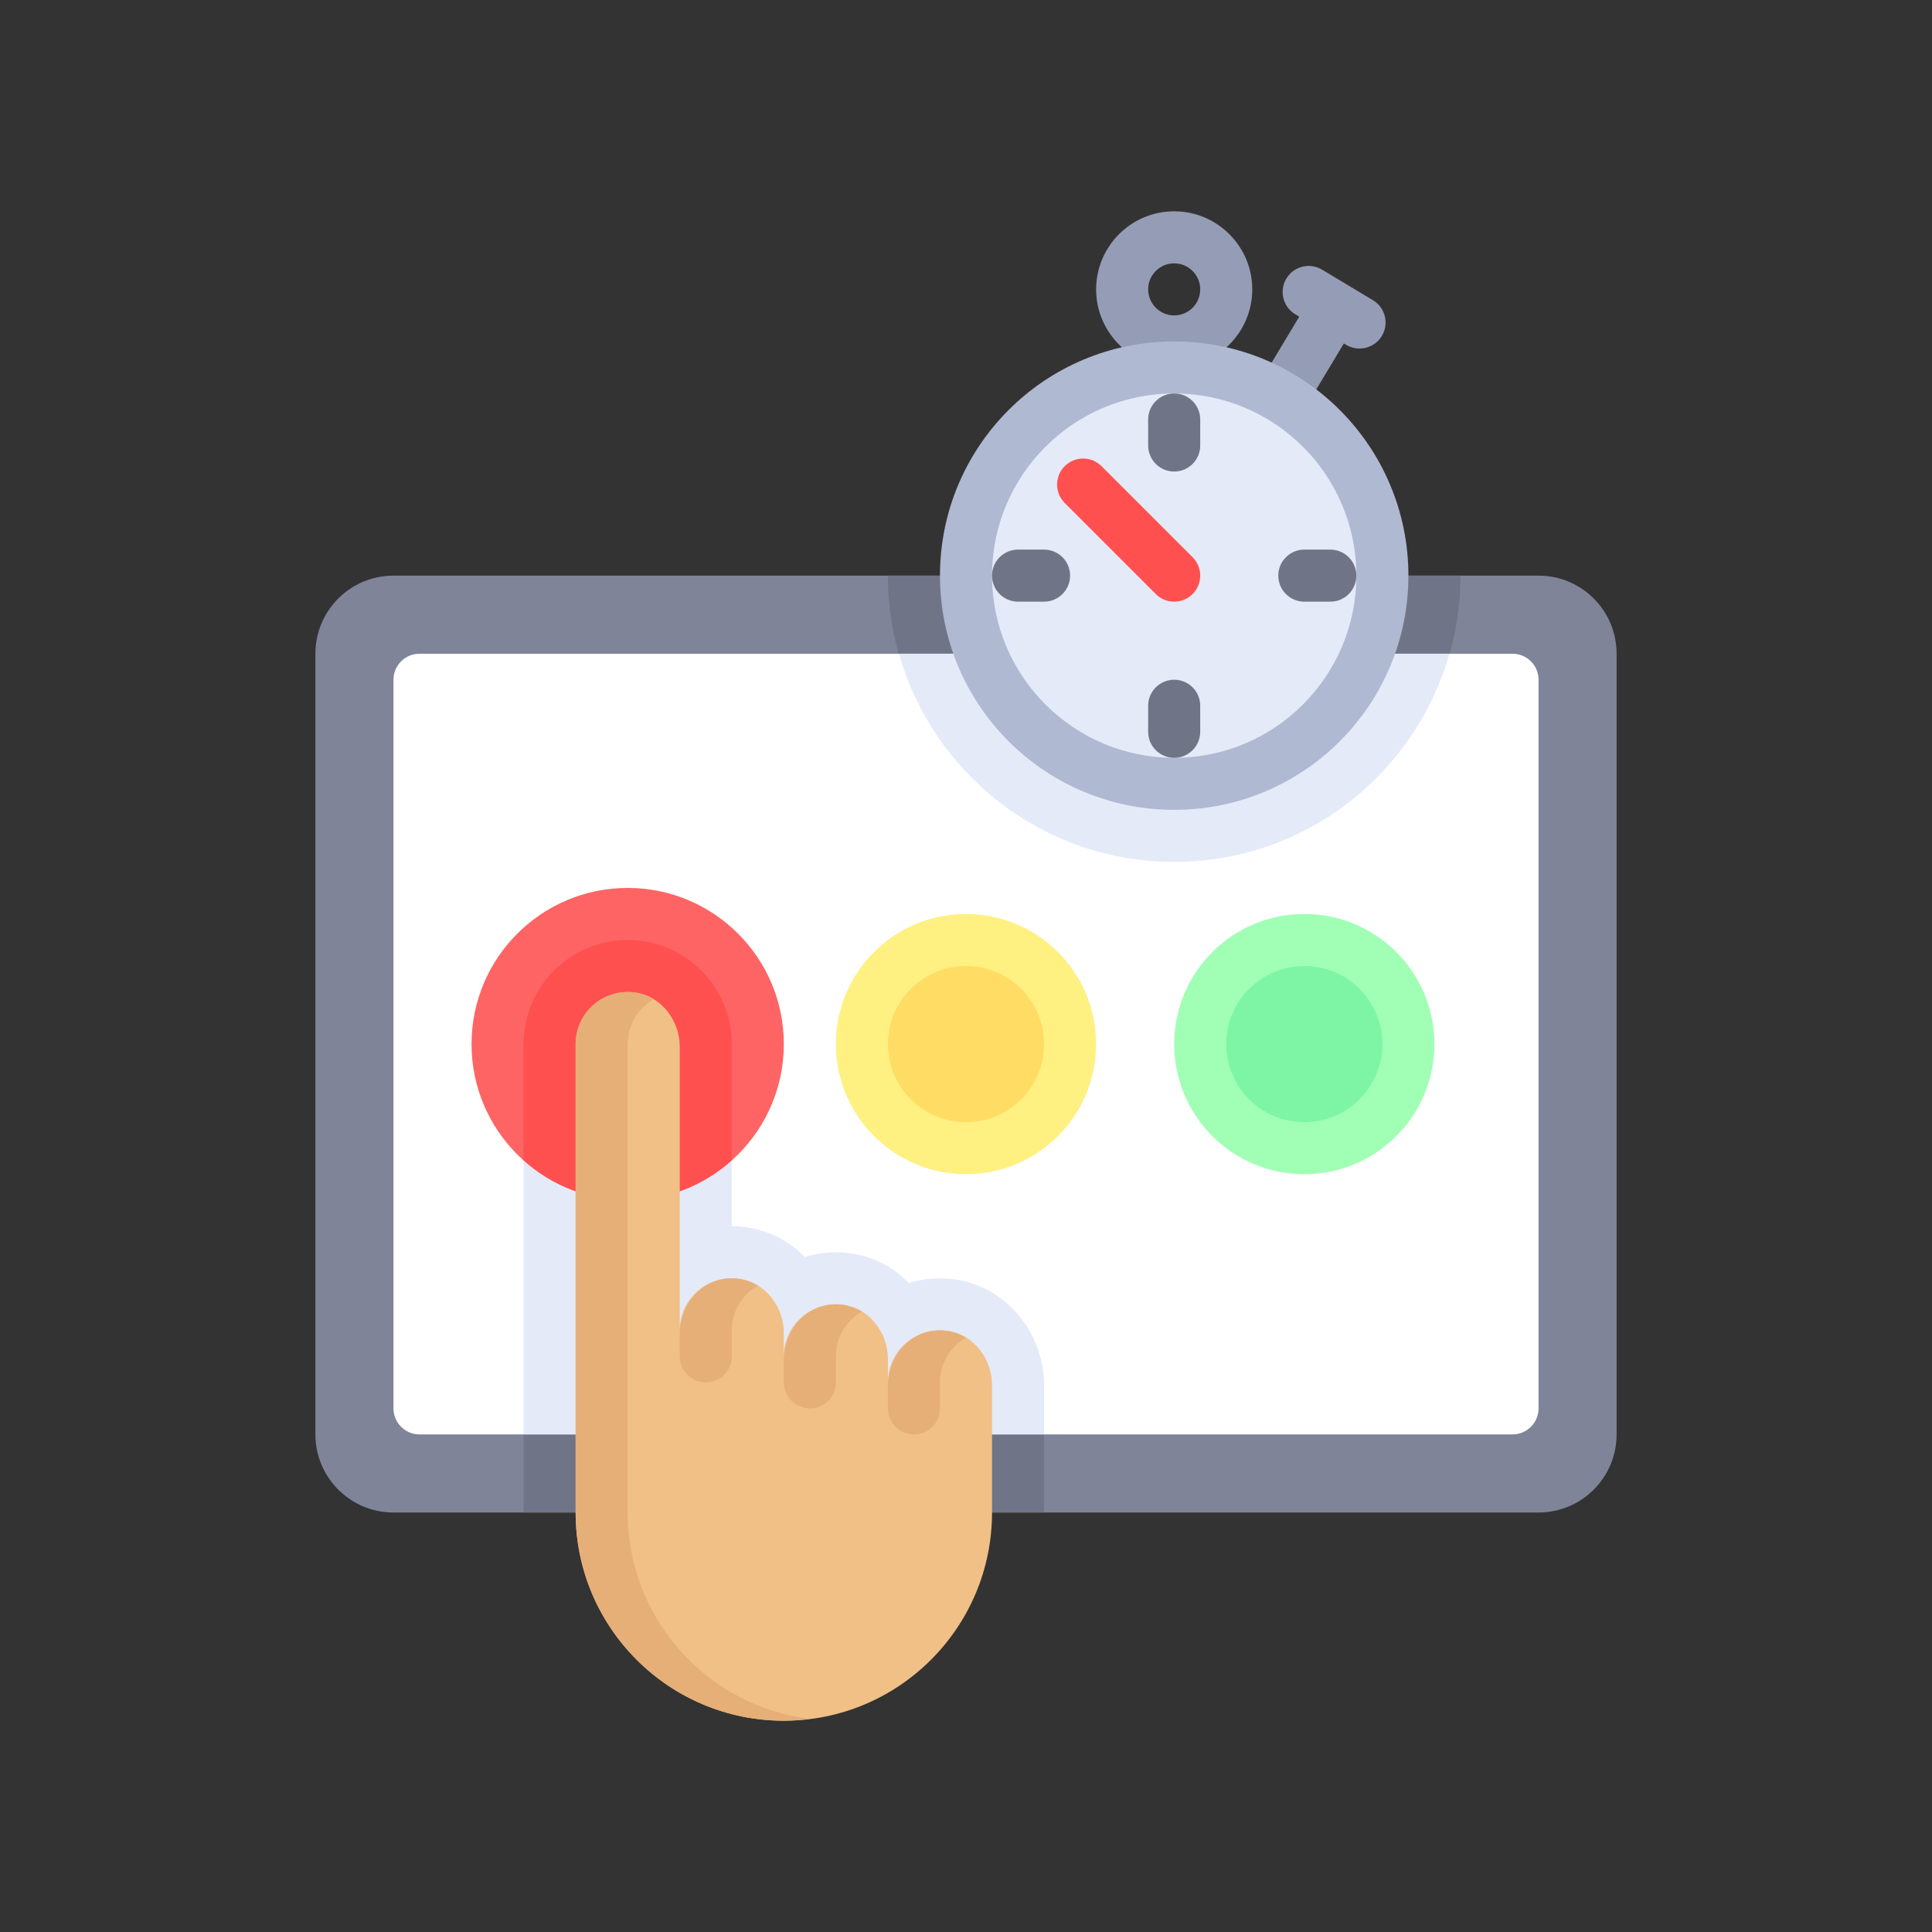 <?xml version="1.0" encoding="utf-8"?>
<!-- Generator: Adobe Illustrator 16.0.0, SVG Export Plug-In . SVG Version: 6.00 Build 0)  -->
<!DOCTYPE svg PUBLIC "-//W3C//DTD SVG 1.1//EN" "http://www.w3.org/Graphics/SVG/1.1/DTD/svg11.dtd">
<svg version="1.1" id="Layer_1" xmlns="http://www.w3.org/2000/svg" xmlns:xlink="http://www.w3.org/1999/xlink" x="0px" y="0px"
	 width="350px" height="350px" viewBox="0 0 350 350" enable-background="new 0 0 350 350" xml:space="preserve">
<rect x="0" y="0" width="350" height="350" fill="#333333" stroke="none"/>
<g>
	<path fill="#959CB5" d="M248.725,54.387l-9.222-5.537c-2.238-1.342-5.129-0.615-6.47,1.616c-1.34,2.233-0.617,5.128,1.616,6.469
		l0.72,0.432l-6.301,10.496l8.086,4.853l6.298-10.495l0.419,0.251c0.76,0.456,1.598,0.672,2.422,0.672
		c1.602,0,3.163-0.815,4.047-2.289C251.68,58.623,250.957,55.727,248.725,54.387z"/>
	<path fill="#959CB5" d="M212.716,66.567c-7.799,0-14.144-6.345-14.144-14.144s6.345-14.144,14.144-14.144
		s14.144,6.345,14.144,14.144S220.515,66.567,212.716,66.567z M212.716,47.709c-2.602,0-4.715,2.115-4.715,4.715
		c0,2.599,2.113,4.714,4.715,4.714s4.715-2.115,4.715-4.714C217.431,49.824,215.317,47.709,212.716,47.709z"/>
</g>
<path fill="#7F8499" d="M71.281,274.005h207.438c7.812,0,14.144-6.333,14.144-14.145V118.427c0-7.812-6.332-14.144-14.144-14.144
	H71.281c-7.811,0-14.144,6.333-14.144,14.144v141.435C57.138,267.672,63.47,274.005,71.281,274.005z"/>
<g>
	<path fill="#707487" d="M212.716,156.143c28.643,0,51.859-23.219,51.859-51.859H160.856
		C160.856,132.924,184.074,156.143,212.716,156.143z"/>
	<path fill="#707487" d="M173.383,231.824c-1.026-0.165-2.068-0.25-3.098-0.25c-1.96,0-3.851,0.301-5.63,0.857
		c-2.701-2.754-6.204-4.682-10.13-5.32c-1.025-0.167-2.067-0.251-3.097-0.251c-1.941,0-3.835,0.29-5.637,0.852
		c-2.701-2.752-6.202-4.677-10.124-5.315c-1.025-0.167-2.067-0.251-3.097-0.251h-0.001v-32.497c0-9.434-6.775-17.649-15.76-19.111
		c-1.025-0.167-2.067-0.251-3.097-0.251h-0.001c-5.037,0-9.773,1.961-13.335,5.522c-3.562,3.563-5.523,8.298-5.523,13.336v84.86
		h94.291v-23.067C189.144,241.503,182.368,233.288,173.383,231.824z"/>
</g>
<path fill="#FFFFFF" d="M274.005,259.861H75.996c-2.604,0-4.714-2.111-4.714-4.715V123.141c0-2.604,2.111-4.714,4.714-4.714h198.009
	c2.603,0,4.715,2.111,4.715,4.714v132.005C278.719,257.75,276.607,259.861,274.005,259.861z"/>
<g>
	<path fill="#E4EAF8" d="M162.859,118.427c6.163,21.757,26.125,37.716,49.856,37.716s43.694-15.958,49.856-37.716H162.859z"/>
	<path fill="#E4EAF8" d="M173.383,231.824c-1.026-0.165-2.068-0.25-3.098-0.25c-1.96,0-3.851,0.301-5.63,0.857
		c-2.701-2.754-6.204-4.682-10.13-5.32c-1.025-0.167-2.067-0.251-3.097-0.251c-1.941,0-3.835,0.29-5.637,0.852
		c-2.701-2.752-6.202-4.677-10.124-5.315c-1.025-0.167-2.067-0.251-3.097-0.251h-0.001v-32.497c0-9.434-6.775-17.649-15.76-19.111
		c-1.025-0.167-2.067-0.251-3.097-0.251h-0.001c-5.037,0-9.773,1.961-13.335,5.522c-3.562,3.563-5.523,8.298-5.523,13.336v70.717
		h94.291v-8.925C189.144,241.503,182.368,233.288,173.383,231.824z"/>
</g>
<circle fill="#FF6464" cx="113.711" cy="189.144" r="28.287"/>
<path fill="#FF5050" d="M113.711,170.286c-10.415,0-18.858,8.442-18.858,18.858v21.041c5.007,4.49,11.603,7.246,18.858,7.246
	s13.851-2.756,18.858-7.245v-21.042C132.57,178.729,124.127,170.286,113.711,170.286z"/>
<circle fill="#AFB9D2" cx="212.716" cy="104.283" r="42.43"/>
<circle fill="#E4EAF8" cx="212.716" cy="104.283" r="33.001"/>
<path fill="#FF5050" d="M212.716,108.998c-1.206,0-2.413-0.46-3.333-1.381l-16.501-16.501c-1.842-1.841-1.842-4.825,0-6.667
	s4.825-1.841,6.667,0l16.501,16.501c1.842,1.841,1.842,4.825,0,6.667C215.128,108.537,213.923,108.998,212.716,108.998z"/>
<g>
	<path fill="#707487" d="M212.716,85.425c-2.605,0-4.715-2.111-4.715-4.714v-4.715c0-2.604,2.108-4.714,4.715-4.714
		c2.605,0,4.715,2.111,4.715,4.714v4.715C217.431,83.314,215.321,85.425,212.716,85.425z"/>
	<path fill="#707487" d="M212.716,137.284c-2.605,0-4.715-2.111-4.715-4.715v-4.715c0-2.604,2.108-4.714,4.715-4.714
		c2.605,0,4.715,2.111,4.715,4.714v4.715C217.431,135.174,215.321,137.284,212.716,137.284z"/>
	<path fill="#707487" d="M241.003,108.998h-4.716c-2.604,0-4.714-2.111-4.714-4.715s2.108-4.715,4.714-4.715h4.716
		c2.605,0,4.715,2.111,4.715,4.715S243.608,108.998,241.003,108.998z"/>
	<path fill="#707487" d="M189.144,108.998h-4.715c-2.605,0-4.715-2.111-4.715-4.715s2.108-4.715,4.715-4.715h4.715
		c2.606,0,4.715,2.111,4.715,4.715C193.857,106.886,191.75,108.998,189.144,108.998z"/>
</g>
<circle fill="#FFF082" cx="175" cy="189.144" r="23.572"/>
<circle fill="#A0FFB4" cx="236.289" cy="189.144" r="23.572"/>
<path fill="#F0C087" d="M179.715,274.005v-23.068c0-4.697-3.209-9.05-7.846-9.804c-5.907-0.962-11.012,3.571-11.012,9.3v-4.21
	c0-4.696-3.209-9.051-7.845-9.806c-5.907-0.961-11.013,3.574-11.013,9.301v-4.21c0-4.696-3.209-9.05-7.845-9.804
	c-5.907-0.962-11.012,3.572-11.012,9.3v-51.355c0-4.696-3.209-9.05-7.846-9.804c-5.907-0.961-11.012,3.572-11.012,9.3v84.86
	c0,20.831,16.886,37.717,37.716,37.717l0,0C162.828,311.721,179.715,294.835,179.715,274.005z"/>
<g>
	<path fill="#E6AF78" d="M113.711,274.005v-84.861c0-3.481,1.903-6.504,4.711-8.137c-0.94-0.571-1.989-0.979-3.127-1.163
		c-5.907-0.961-11.013,3.573-11.013,9.301v84.86c0,20.831,16.887,37.717,37.716,37.717c1.6,0,3.167-0.133,4.715-0.326
		C128.113,309.069,113.711,293.234,113.711,274.005z"/>
	<path fill="#E6AF78" d="M137.284,232.882c-1.898-1.104-4.18-1.63-6.65-1.1c-4.5,0.962-7.493,5.292-7.493,9.894v4.042
		c0,2.604,2.111,4.715,4.714,4.715l0,0c2.604,0,4.715-2.111,4.715-4.715v-4.714C132.57,237.521,134.478,234.515,137.284,232.882z"/>
	<path fill="#E6AF78" d="M156.142,237.596c-1.898-1.105-4.179-1.629-6.649-1.1c-4.5,0.963-7.494,5.292-7.494,9.894v4.043
		c0,2.604,2.111,4.715,4.715,4.715l0,0c2.604,0,4.715-2.111,4.715-4.715v-4.715C151.428,242.235,153.336,239.229,156.142,237.596z"
		/>
	<path fill="#E6AF78" d="M175,242.311c-1.898-1.104-4.179-1.629-6.649-1.101c-4.5,0.963-7.494,5.294-7.494,9.895v4.043
		c0,2.604,2.111,4.714,4.714,4.714l0,0c2.604,0,4.715-2.11,4.715-4.714v-4.715C170.285,246.95,172.193,243.944,175,242.311z"/>
</g>
<circle fill="#FFDC64" cx="175" cy="189.144" r="14.144"/>
<circle fill="#7DF5A5" cx="236.289" cy="189.144" r="14.144"/>
</svg>
